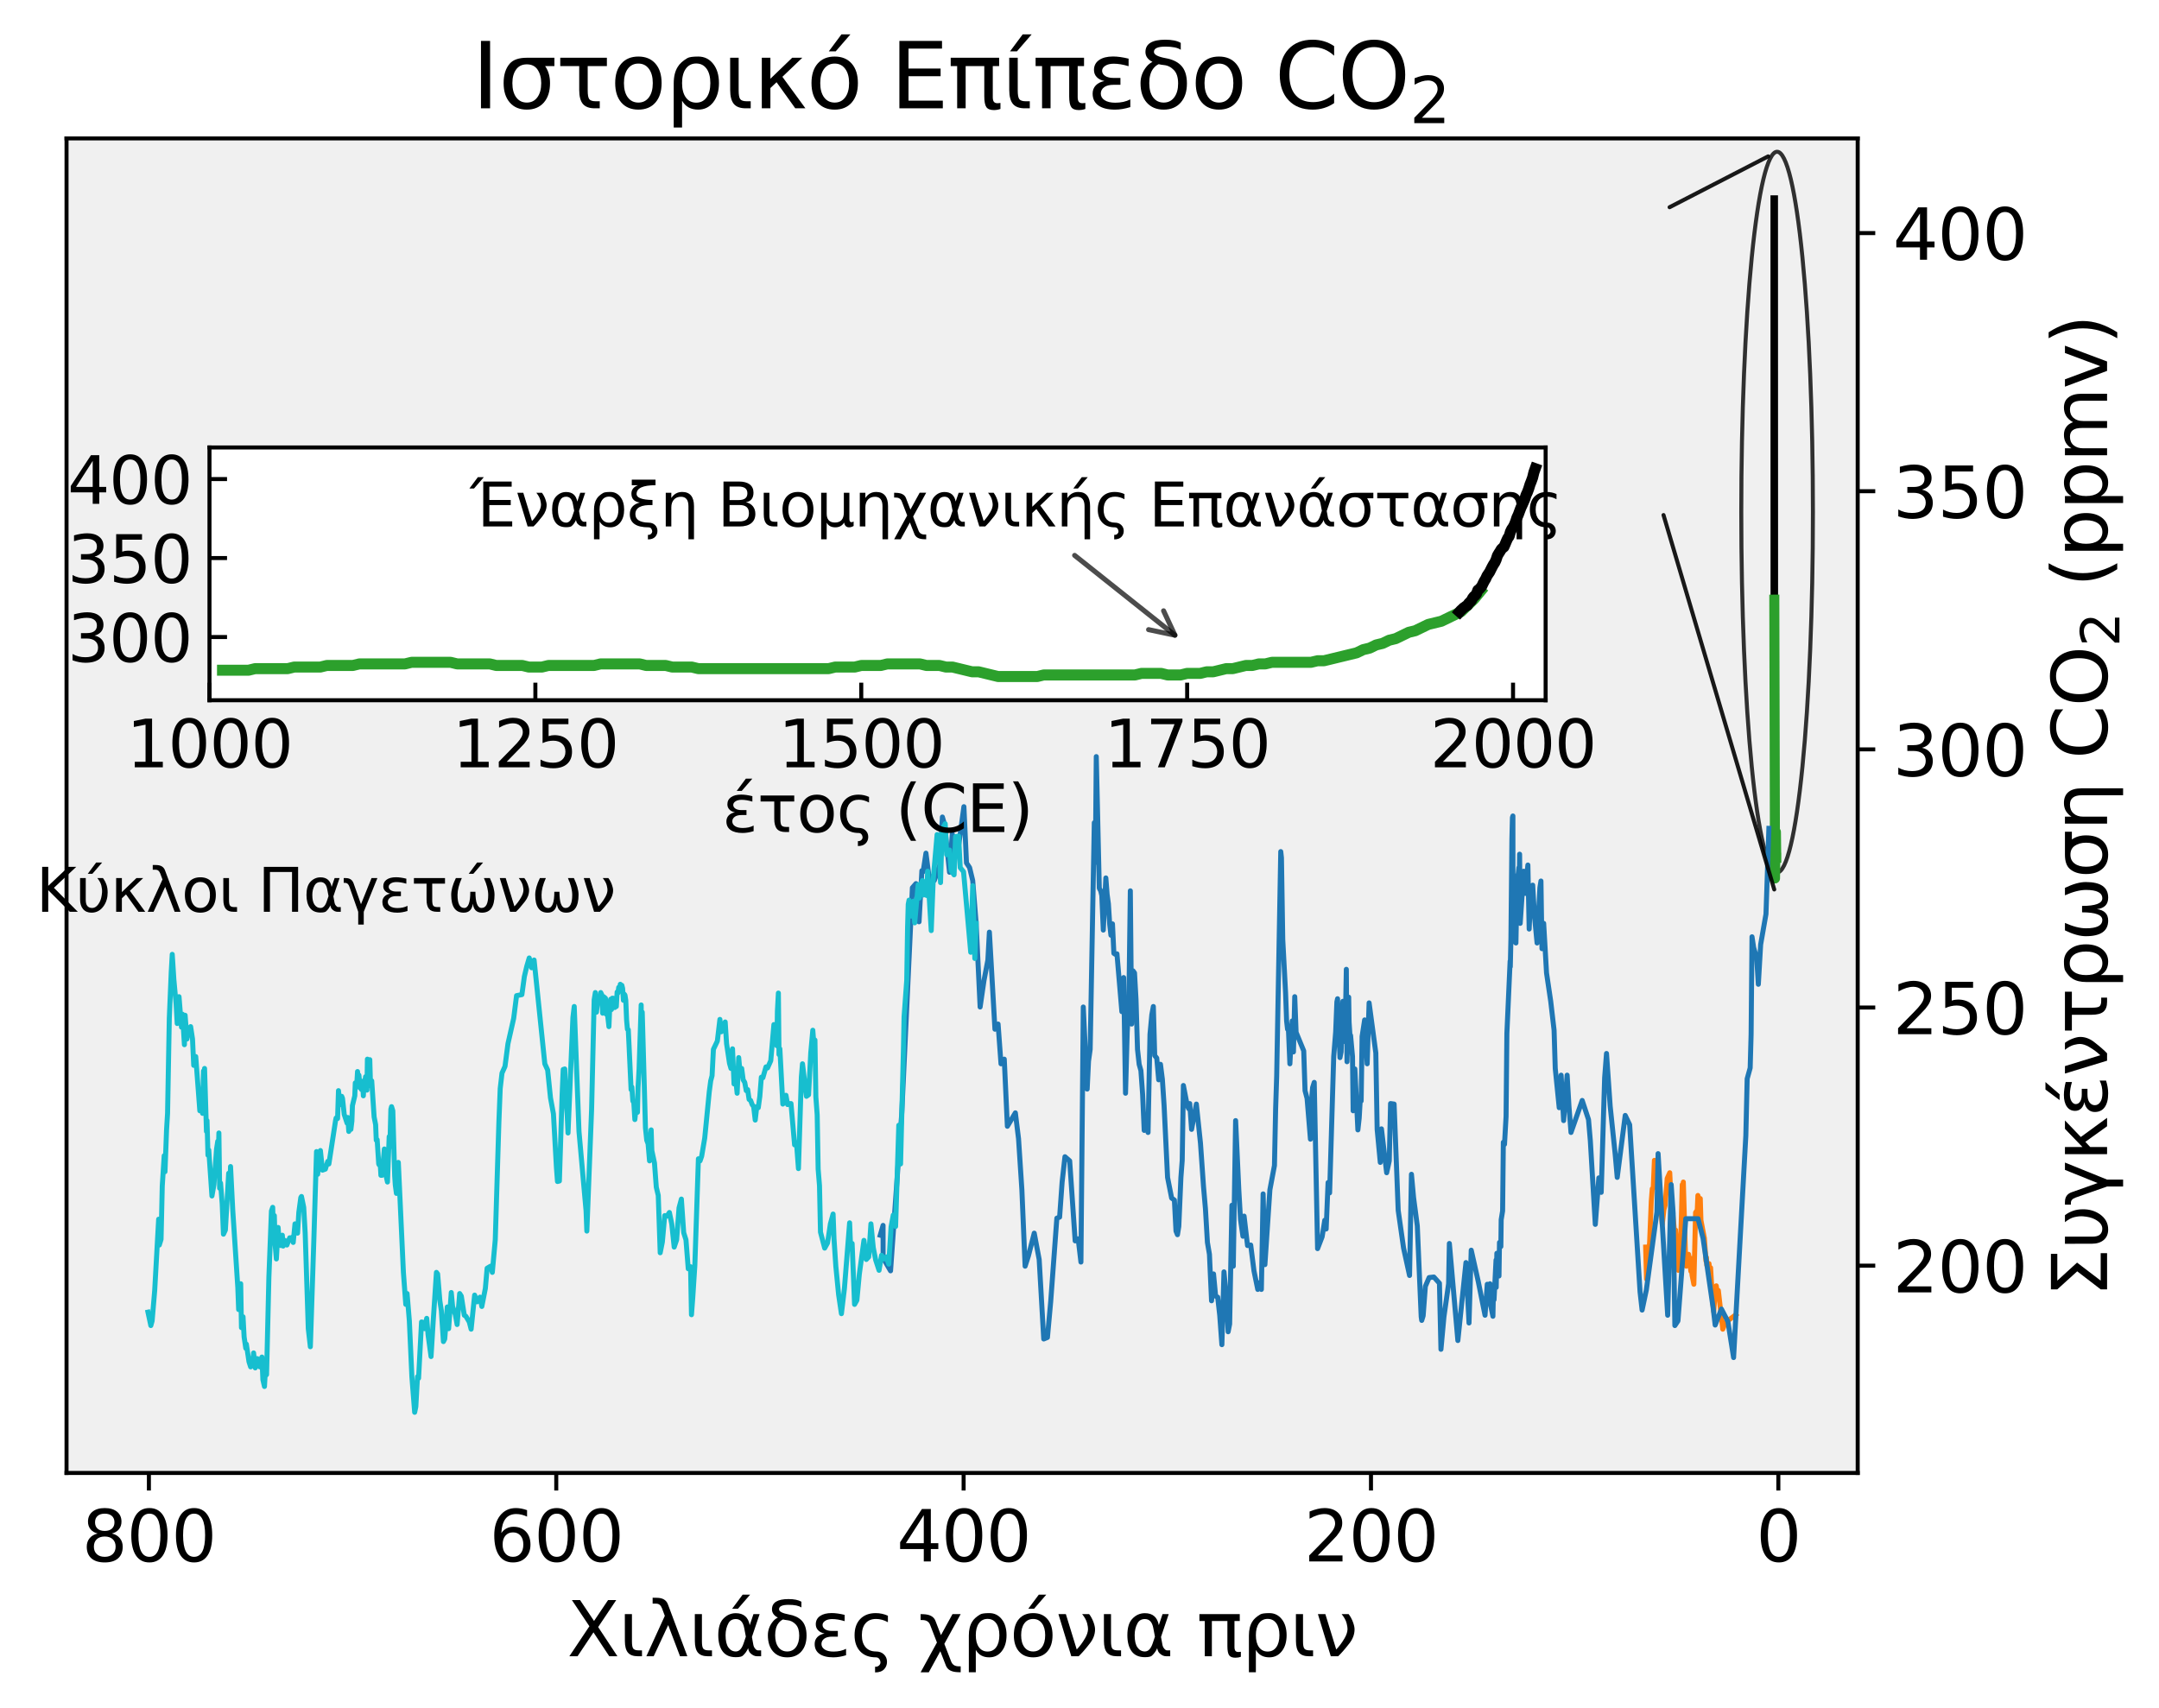 <?xml version="1.0" encoding="utf-8" standalone="no"?>
<!DOCTYPE svg PUBLIC "-//W3C//DTD SVG 1.1//EN"
  "http://www.w3.org/Graphics/SVG/1.1/DTD/svg11.dtd">
<svg height="340.609pt" version="1.1" viewBox="0 0 430.459 340.609" width="430.459pt" xmlns="http://www.w3.org/2000/svg" xmlns:xlink="http://www.w3.org/1999/xlink">
 <defs>
  <style type="text/css">*{stroke-linecap:butt;stroke-linejoin:round;}</style>
 </defs>
 <g id="figure_1">
  <g id="patch_1">
   <path d="M 0 340.609 
L 430.459 340.609 
L 430.459 0 
L 0 0 
z
" style="fill:#ffffff;"/>
  </g>
  <g id="axes_1">
   <g id="patch_2">
    <path d="M 13.266 293.712 
L 370.386 293.712 
L 370.386 27.6 
L 13.266 27.6 
z
" style="fill:#f0f0f0;"/>
   </g>
   <g id="patch_3">
    <path clip-path="url(#pa1e51e0c2b)" d="M 354.316 173.962 
C 356.21 173.962 358.027 166.391 359.366 152.917 
C 360.706 139.443 361.458 121.166 361.458 102.111 
C 361.458 83.056 360.706 64.779 359.366 51.306 
C 358.027 37.832 356.21 30.261 354.316 30.261 
C 352.422 30.261 350.605 37.832 349.266 51.306 
C 347.926 64.779 347.174 83.056 347.174 102.111 
C 347.174 121.166 347.926 139.443 349.266 152.917 
C 350.605 166.391 352.422 173.962 354.316 173.962 
z
" style="fill:none;opacity:0.8;stroke:#000000;stroke-linejoin:miter;stroke-width:0.8;"/>
   </g>
   <g id="matplotlib.axis_1">
    <g id="xtick_1">
     <g id="line2d_1">
      <defs>
       <path d="M 0 0 
L 0 3.5 
" id="m39bbb42398" style="stroke:#000000;stroke-width:0.8;"/>
      </defs>
      <g>
       <use style="stroke:#000000;stroke-width:0.8;" x="354.564" xlink:href="#m39bbb42398" y="293.712"/>
      </g>
     </g>
     <g id="text_1">
      <!-- 0 -->
      <g transform="translate(350.11 311.35)scale(0.14 -0.14)">
       <defs>
        <path d="M 2034 4250 
Q 1547 4250 1301 3770 
Q 1056 3291 1056 2328 
Q 1056 1369 1301 889 
Q 1547 409 2034 409 
Q 2525 409 2770 889 
Q 3016 1369 3016 2328 
Q 3016 3291 2770 3770 
Q 2525 4250 2034 4250 
z
M 2034 4750 
Q 2819 4750 3233 4129 
Q 3647 3509 3647 2328 
Q 3647 1150 3233 529 
Q 2819 -91 2034 -91 
Q 1250 -91 836 529 
Q 422 1150 422 2328 
Q 422 3509 836 4129 
Q 1250 4750 2034 4750 
z
" id="DejaVuSans-30" transform="scale(0.016)"/>
       </defs>
       <use xlink:href="#DejaVuSans-30"/>
      </g>
     </g>
    </g>
    <g id="xtick_2">
     <g id="line2d_2">
      <g>
       <use style="stroke:#000000;stroke-width:0.8;" x="273.345" xlink:href="#m39bbb42398" y="293.712"/>
      </g>
     </g>
     <g id="text_2">
      <!-- 200 -->
      <g transform="translate(259.983 311.35)scale(0.14 -0.14)">
       <defs>
        <path d="M 1228 531 
L 3431 531 
L 3431 0 
L 469 0 
L 469 531 
Q 828 903 1448 1529 
Q 2069 2156 2228 2338 
Q 2531 2678 2651 2914 
Q 2772 3150 2772 3378 
Q 2772 3750 2511 3984 
Q 2250 4219 1831 4219 
Q 1534 4219 1204 4116 
Q 875 4013 500 3803 
L 500 4441 
Q 881 4594 1212 4672 
Q 1544 4750 1819 4750 
Q 2544 4750 2975 4387 
Q 3406 4025 3406 3419 
Q 3406 3131 3298 2873 
Q 3191 2616 2906 2266 
Q 2828 2175 2409 1742 
Q 1991 1309 1228 531 
z
" id="DejaVuSans-32" transform="scale(0.016)"/>
       </defs>
       <use xlink:href="#DejaVuSans-32"/>
       <use x="63.623" xlink:href="#DejaVuSans-30"/>
       <use x="127.246" xlink:href="#DejaVuSans-30"/>
      </g>
     </g>
    </g>
    <g id="xtick_3">
     <g id="line2d_3">
      <g>
       <use style="stroke:#000000;stroke-width:0.8;" x="192.125" xlink:href="#m39bbb42398" y="293.712"/>
      </g>
     </g>
     <g id="text_3">
      <!-- 400 -->
      <g transform="translate(178.764 311.35)scale(0.14 -0.14)">
       <defs>
        <path d="M 2419 4116 
L 825 1625 
L 2419 1625 
L 2419 4116 
z
M 2253 4666 
L 3047 4666 
L 3047 1625 
L 3713 1625 
L 3713 1100 
L 3047 1100 
L 3047 0 
L 2419 0 
L 2419 1100 
L 313 1100 
L 313 1709 
L 2253 4666 
z
" id="DejaVuSans-34" transform="scale(0.016)"/>
       </defs>
       <use xlink:href="#DejaVuSans-34"/>
       <use x="63.623" xlink:href="#DejaVuSans-30"/>
       <use x="127.246" xlink:href="#DejaVuSans-30"/>
      </g>
     </g>
    </g>
    <g id="xtick_4">
     <g id="line2d_4">
      <g>
       <use style="stroke:#000000;stroke-width:0.8;" x="110.906" xlink:href="#m39bbb42398" y="293.712"/>
      </g>
     </g>
     <g id="text_4">
      <!-- 600 -->
      <g transform="translate(97.545 311.35)scale(0.14 -0.14)">
       <defs>
        <path d="M 2113 2584 
Q 1688 2584 1439 2293 
Q 1191 2003 1191 1497 
Q 1191 994 1439 701 
Q 1688 409 2113 409 
Q 2538 409 2786 701 
Q 3034 994 3034 1497 
Q 3034 2003 2786 2293 
Q 2538 2584 2113 2584 
z
M 3366 4563 
L 3366 3988 
Q 3128 4100 2886 4159 
Q 2644 4219 2406 4219 
Q 1781 4219 1451 3797 
Q 1122 3375 1075 2522 
Q 1259 2794 1537 2939 
Q 1816 3084 2150 3084 
Q 2853 3084 3261 2657 
Q 3669 2231 3669 1497 
Q 3669 778 3244 343 
Q 2819 -91 2113 -91 
Q 1303 -91 875 529 
Q 447 1150 447 2328 
Q 447 3434 972 4092 
Q 1497 4750 2381 4750 
Q 2619 4750 2861 4703 
Q 3103 4656 3366 4563 
z
" id="DejaVuSans-36" transform="scale(0.016)"/>
       </defs>
       <use xlink:href="#DejaVuSans-36"/>
       <use x="63.623" xlink:href="#DejaVuSans-30"/>
       <use x="127.246" xlink:href="#DejaVuSans-30"/>
      </g>
     </g>
    </g>
    <g id="xtick_5">
     <g id="line2d_5">
      <g>
       <use style="stroke:#000000;stroke-width:0.8;" x="29.687" xlink:href="#m39bbb42398" y="293.712"/>
      </g>
     </g>
     <g id="text_5">
      <!-- 800 -->
      <g transform="translate(16.325 311.35)scale(0.14 -0.14)">
       <defs>
        <path d="M 2034 2216 
Q 1584 2216 1326 1975 
Q 1069 1734 1069 1313 
Q 1069 891 1326 650 
Q 1584 409 2034 409 
Q 2484 409 2743 651 
Q 3003 894 3003 1313 
Q 3003 1734 2745 1975 
Q 2488 2216 2034 2216 
z
M 1403 2484 
Q 997 2584 770 2862 
Q 544 3141 544 3541 
Q 544 4100 942 4425 
Q 1341 4750 2034 4750 
Q 2731 4750 3128 4425 
Q 3525 4100 3525 3541 
Q 3525 3141 3298 2862 
Q 3072 2584 2669 2484 
Q 3125 2378 3379 2068 
Q 3634 1759 3634 1313 
Q 3634 634 3220 271 
Q 2806 -91 2034 -91 
Q 1263 -91 848 271 
Q 434 634 434 1313 
Q 434 1759 690 2068 
Q 947 2378 1403 2484 
z
M 1172 3481 
Q 1172 3119 1398 2916 
Q 1625 2713 2034 2713 
Q 2441 2713 2670 2916 
Q 2900 3119 2900 3481 
Q 2900 3844 2670 4047 
Q 2441 4250 2034 4250 
Q 1625 4250 1398 4047 
Q 1172 3844 1172 3481 
z
" id="DejaVuSans-38" transform="scale(0.016)"/>
       </defs>
       <use xlink:href="#DejaVuSans-38"/>
       <use x="63.623" xlink:href="#DejaVuSans-30"/>
       <use x="127.246" xlink:href="#DejaVuSans-30"/>
      </g>
     </g>
    </g>
    <g id="text_6">
     <!-- Χιλιάδες χρόνια πριν -->
     <g transform="translate(113.059 330.259)scale(0.15 -0.15)">
      <defs>
       <path d="M 403 4666 
L 1081 4666 
L 2241 2931 
L 3406 4666 
L 4084 4666 
L 2584 2425 
L 4184 0 
L 3506 0 
L 2194 1984 
L 872 0 
L 191 0 
L 1856 2491 
L 403 4666 
z
" id="DejaVuSans-3a7" transform="scale(0.016)"/>
       <path d="M 1109 3500 
L 1109 1234 
Q 1109 781 1216 638 
Q 1328 488 1666 488 
L 1944 488 
L 1944 0 
L 1597 0 
Q 1034 0 778 300 
Q 522 606 522 1269 
L 519 3500 
L 1109 3500 
z
" id="DejaVuSans-3b9" transform="scale(0.016)"/>
       <path d="M 1981 4316 
L 3597 0 
L 2988 0 
L 2006 2588 
L 800 0 
L 191 0 
L 1725 3356 
L 1494 3975 
Q 1347 4369 1013 4369 
L 713 4369 
L 713 4863 
L 1078 4856 
Q 1784 4847 1981 4316 
z
" id="DejaVuSans-3bb" transform="scale(0.016)"/>
       <path d="M 2644 1628 
L 2506 2350 
Q 2366 3091 1809 3091 
Q 1391 3091 1200 2747 
Q 959 2316 959 1747 
Q 959 1059 1194 731 
Q 1431 397 1809 397 
Q 2228 397 2453 1063 
L 2644 1628 
z
M 2966 2584 
L 3275 3500 
L 3788 3500 
L 3147 1603 
L 3272 919 
Q 3300 766 3409 638 
Q 3538 488 3638 488 
L 3913 488 
L 3913 0 
L 3569 0 
Q 3275 0 3013 263 
Q 2884 394 2831 669 
Q 2688 322 2394 50 
Q 2256 -78 1809 -78 
Q 1075 -78 719 397 
Q 353 888 353 1747 
Q 353 2666 750 3097 
Q 1191 3578 1809 3578 
Q 2781 3578 2966 2584 
z
M 2378 5119 
L 3000 5119 
L 1982 3944 
L 1503 3944 
L 2378 5119 
z
" id="DejaVuSans-3ac" transform="scale(0.016)"/>
       <path d="M 3138 4053 
Q 2819 4272 2072 4272 
Q 1281 4272 1281 3906 
Q 1281 3619 2106 3469 
Q 2756 3353 3122 3003 
Q 3566 2581 3566 1716 
Q 3566 888 3138 400 
Q 2709 -91 1959 -91 
Q 1213 -91 781 400 
Q 353 888 353 1747 
Q 353 2384 781 2900 
Q 947 3100 1181 3213 
Q 694 3459 694 3900 
Q 694 4750 2072 4750 
Q 2763 4750 3138 4531 
L 3138 4053 
z
M 1613 3056 
Q 1400 2966 1228 2738 
Q 959 2384 959 1747 
Q 959 1113 1225 756 
Q 1494 397 1959 397 
Q 2419 397 2687 759 
Q 2956 1122 2956 1716 
Q 2956 2338 2672 2638 
Q 2369 2959 1975 2994 
Q 1775 3013 1613 3056 
z
" id="DejaVuSans-3b4" transform="scale(0.016)"/>
       <path d="M 1234 1888 
Q 884 1963 697 2166 
Q 509 2366 509 2656 
Q 509 3097 866 3344 
Q 1219 3588 1831 3588 
Q 2069 3588 2334 3550 
Q 2600 3513 2906 3438 
L 2906 2916 
Q 2603 3006 2353 3047 
Q 2100 3088 1878 3088 
Q 1506 3088 1291 2944 
Q 1072 2800 1072 2600 
Q 1072 2381 1284 2241 
Q 1494 2103 1856 2103 
L 2341 2103 
L 2341 1628 
L 1878 1628 
Q 1450 1628 1225 1469 
Q 981 1294 981 1019 
Q 981 738 1244 563 
Q 1509 388 1981 388 
Q 2272 388 2538 444 
Q 2803 503 3025 619 
L 3025 84 
Q 2744 -3 2481 -47 
Q 2216 -91 1966 -91 
Q 1222 -91 819 194 
Q 416 478 416 1019 
Q 416 1356 631 1584 
Q 847 1813 1234 1888 
z
" id="DejaVuSans-3b5" transform="scale(0.016)"/>
       <path d="M 2125 -91 
Q 1284 -91 818 406 
Q 353 903 353 1747 
Q 353 2603 823 3093 
Q 1294 3584 2113 3584 
Q 2378 3584 2631 3529 
Q 2884 3475 3122 3366 
L 3122 2828 
Q 2878 2963 2633 3030 
Q 2388 3097 2138 3097 
Q 1578 3097 1268 2742 
Q 959 2388 959 1747 
Q 959 1106 1268 751 
Q 1578 397 2125 397 
Q 2534 397 2784 159 
Q 3047 -88 3047 -463 
Q 3047 -822 2816 -1072 
Q 2566 -1344 2056 -1344 
Q 2056 -1109 2056 -872 
Q 2272 -888 2403 -750 
Q 2503 -641 2503 -525 
Q 2503 -359 2403 -222 
Q 2306 -91 2125 -91 
z
" id="DejaVuSans-3c2" transform="scale(0.016)"/>
       <path id="DejaVuSans-20" transform="scale(0.016)"/>
       <path d="M 2288 -781 
L 1822 416 
L 863 -1334 
L 184 -1334 
L 1541 1141 
L 972 2613 
Q 819 3006 338 3006 
L 184 3006 
L 184 3500 
L 403 3494 
Q 1209 3472 1413 2950 
L 1875 1753 
L 2834 3503 
L 3513 3503 
L 2156 1028 
L 2725 -444 
Q 2878 -838 3359 -838 
L 3513 -838 
L 3513 -1331 
L 3294 -1325 
Q 2488 -1303 2288 -781 
z
" id="DejaVuSans-3c7" transform="scale(0.016)"/>
       <path d="M 863 2875 
Q 1053 3194 1525 3475 
Q 1709 3584 2278 3584 
Q 2916 3584 3314 3078 
Q 3713 2572 3713 1747 
Q 3713 922 3314 415 
Q 2916 -91 2278 -91 
Q 1894 -91 1617 61 
Q 1341 213 1159 525 
L 1159 -1331 
L 581 -1331 
L 581 1716 
Q 581 2438 863 2875 
z
M 3116 1747 
Q 3116 2381 2855 2742 
Q 2594 3103 2138 3103 
Q 1681 3103 1420 2742 
Q 1159 2381 1159 1747 
Q 1159 1113 1420 752 
Q 1681 391 2138 391 
Q 2594 391 2855 752 
Q 3116 1113 3116 1747 
z
" id="DejaVuSans-3c1" transform="scale(0.016)"/>
       <path d="M 2426 5119 
L 3048 5119 
L 2030 3944 
L 1551 3944 
L 2426 5119 
z
M 1959 3097 
Q 1497 3097 1228 2736 
Q 959 2375 959 1747 
Q 959 1119 1226 758 
Q 1494 397 1959 397 
Q 2419 397 2687 759 
Q 2956 1122 2956 1747 
Q 2956 2369 2687 2733 
Q 2419 3097 1959 3097 
z
M 1959 3584 
Q 2709 3584 3137 3096 
Q 3566 2609 3566 1747 
Q 3566 888 3137 398 
Q 2709 -91 1959 -91 
Q 1206 -91 779 398 
Q 353 888 353 1747 
Q 353 2609 779 3096 
Q 1206 3584 1959 3584 
z
" id="DejaVuSans-3cc" transform="scale(0.016)"/>
       <path d="M 1300 0 
L 231 3500 
L 850 3500 
L 1753 563 
Q 2128 950 2441 1488 
Q 2678 1891 2691 2241 
Q 2697 2406 2622 2719 
Q 2534 3091 2203 3500 
L 2784 3500 
L 2784 3500 
Q 3000 3222 3144 2834 
Q 3275 2478 3275 2234 
Q 3275 1622 2850 1075 
Q 2297 363 1913 0 
L 1300 0 
z
" id="DejaVuSans-3bd" transform="scale(0.016)"/>
       <path d="M 2644 1628 
L 2506 2350 
Q 2366 3091 1809 3091 
Q 1391 3091 1200 2747 
Q 959 2316 959 1747 
Q 959 1059 1194 731 
Q 1431 397 1809 397 
Q 2228 397 2453 1063 
L 2644 1628 
z
M 2966 2584 
L 3275 3500 
L 3788 3500 
L 3147 1603 
L 3272 919 
Q 3300 766 3409 638 
Q 3538 488 3638 488 
L 3913 488 
L 3913 0 
L 3569 0 
Q 3275 0 3013 263 
Q 2884 394 2831 669 
Q 2688 322 2394 50 
Q 2256 -78 1809 -78 
Q 1075 -78 719 397 
Q 353 888 353 1747 
Q 353 2666 750 3097 
Q 1191 3578 1809 3578 
Q 2781 3578 2966 2584 
z
" id="DejaVuSans-3b1" transform="scale(0.016)"/>
       <path d="M 231 3500 
L 3584 3500 
L 3584 2925 
L 3144 2925 
L 3144 775 
Q 3144 550 3220 451 
Q 3297 353 3469 353 
Q 3516 353 3584 361 
Q 3653 369 3675 372 
L 3675 -44 
Q 3566 -84 3450 -103 
Q 3334 -122 3219 -122 
Q 2844 -122 2700 83 
Q 2556 288 2556 838 
L 2556 2925 
L 1266 2925 
L 1266 0 
L 678 0 
L 678 2925 
L 231 2925 
L 231 3500 
z
" id="DejaVuSans-3c0" transform="scale(0.016)"/>
      </defs>
      <use xlink:href="#DejaVuSans-3a7"/>
      <use x="68.506" xlink:href="#DejaVuSans-3b9"/>
      <use x="102.344" xlink:href="#DejaVuSans-3bb"/>
      <use x="161.523" xlink:href="#DejaVuSans-3b9"/>
      <use x="195.361" xlink:href="#DejaVuSans-3ac"/>
      <use x="261.279" xlink:href="#DejaVuSans-3b4"/>
      <use x="322.461" xlink:href="#DejaVuSans-3b5"/>
      <use x="376.514" xlink:href="#DejaVuSans-3c2"/>
      <use x="435.205" xlink:href="#DejaVuSans-20"/>
      <use x="466.992" xlink:href="#DejaVuSans-3c7"/>
      <use x="524.756" xlink:href="#DejaVuSans-3c1"/>
      <use x="588.232" xlink:href="#DejaVuSans-3cc"/>
      <use x="649.414" xlink:href="#DejaVuSans-3bd"/>
      <use x="705.273" xlink:href="#DejaVuSans-3b9"/>
      <use x="739.111" xlink:href="#DejaVuSans-3b1"/>
      <use x="805.029" xlink:href="#DejaVuSans-20"/>
      <use x="836.816" xlink:href="#DejaVuSans-3c0"/>
      <use x="897.021" xlink:href="#DejaVuSans-3c1"/>
      <use x="960.498" xlink:href="#DejaVuSans-3b9"/>
      <use x="994.336" xlink:href="#DejaVuSans-3bd"/>
     </g>
    </g>
   </g>
   <g id="matplotlib.axis_2">
    <g id="ytick_1">
     <g id="line2d_6">
      <defs>
       <path d="M 0 0 
L 3.5 0 
" id="m788372da65" style="stroke:#000000;stroke-width:0.8;"/>
      </defs>
      <g>
       <use style="stroke:#000000;stroke-width:0.8;" x="370.386" xlink:href="#m788372da65" y="252.378"/>
      </g>
     </g>
     <g id="text_7">
      <!-- 200 -->
      <g transform="translate(377.386 257.697)scale(0.14 -0.14)">
       <use xlink:href="#DejaVuSans-32"/>
       <use x="63.623" xlink:href="#DejaVuSans-30"/>
       <use x="127.246" xlink:href="#DejaVuSans-30"/>
      </g>
     </g>
    </g>
    <g id="ytick_2">
     <g id="line2d_7">
      <g>
       <use style="stroke:#000000;stroke-width:0.8;" x="370.386" xlink:href="#m788372da65" y="200.902"/>
      </g>
     </g>
     <g id="text_8">
      <!-- 250 -->
      <g transform="translate(377.386 206.221)scale(0.14 -0.14)">
       <defs>
        <path d="M 691 4666 
L 3169 4666 
L 3169 4134 
L 1269 4134 
L 1269 2991 
Q 1406 3038 1543 3061 
Q 1681 3084 1819 3084 
Q 2600 3084 3056 2656 
Q 3513 2228 3513 1497 
Q 3513 744 3044 326 
Q 2575 -91 1722 -91 
Q 1428 -91 1123 -41 
Q 819 9 494 109 
L 494 744 
Q 775 591 1075 516 
Q 1375 441 1709 441 
Q 2250 441 2565 725 
Q 2881 1009 2881 1497 
Q 2881 1984 2565 2268 
Q 2250 2553 1709 2553 
Q 1456 2553 1204 2497 
Q 953 2441 691 2322 
L 691 4666 
z
" id="DejaVuSans-35" transform="scale(0.016)"/>
       </defs>
       <use xlink:href="#DejaVuSans-32"/>
       <use x="63.623" xlink:href="#DejaVuSans-35"/>
       <use x="127.246" xlink:href="#DejaVuSans-30"/>
      </g>
     </g>
    </g>
    <g id="ytick_3">
     <g id="line2d_8">
      <g>
       <use style="stroke:#000000;stroke-width:0.8;" x="370.386" xlink:href="#m788372da65" y="149.427"/>
      </g>
     </g>
     <g id="text_9">
      <!-- 300 -->
      <g transform="translate(377.386 154.745)scale(0.14 -0.14)">
       <defs>
        <path d="M 2597 2516 
Q 3050 2419 3304 2112 
Q 3559 1806 3559 1356 
Q 3559 666 3084 287 
Q 2609 -91 1734 -91 
Q 1441 -91 1130 -33 
Q 819 25 488 141 
L 488 750 
Q 750 597 1062 519 
Q 1375 441 1716 441 
Q 2309 441 2620 675 
Q 2931 909 2931 1356 
Q 2931 1769 2642 2001 
Q 2353 2234 1838 2234 
L 1294 2234 
L 1294 2753 
L 1863 2753 
Q 2328 2753 2575 2939 
Q 2822 3125 2822 3475 
Q 2822 3834 2567 4026 
Q 2313 4219 1838 4219 
Q 1578 4219 1281 4162 
Q 984 4106 628 3988 
L 628 4550 
Q 988 4650 1302 4700 
Q 1616 4750 1894 4750 
Q 2613 4750 3031 4423 
Q 3450 4097 3450 3541 
Q 3450 3153 3228 2886 
Q 3006 2619 2597 2516 
z
" id="DejaVuSans-33" transform="scale(0.016)"/>
       </defs>
       <use xlink:href="#DejaVuSans-33"/>
       <use x="63.623" xlink:href="#DejaVuSans-30"/>
       <use x="127.246" xlink:href="#DejaVuSans-30"/>
      </g>
     </g>
    </g>
    <g id="ytick_4">
     <g id="line2d_9">
      <g>
       <use style="stroke:#000000;stroke-width:0.8;" x="370.386" xlink:href="#m788372da65" y="97.951"/>
      </g>
     </g>
     <g id="text_10">
      <!-- 350 -->
      <g transform="translate(377.386 103.27)scale(0.14 -0.14)">
       <use xlink:href="#DejaVuSans-33"/>
       <use x="63.623" xlink:href="#DejaVuSans-35"/>
       <use x="127.246" xlink:href="#DejaVuSans-30"/>
      </g>
     </g>
    </g>
    <g id="ytick_5">
     <g id="line2d_10">
      <g>
       <use style="stroke:#000000;stroke-width:0.8;" x="370.386" xlink:href="#m788372da65" y="46.475"/>
      </g>
     </g>
     <g id="text_11">
      <!-- 400 -->
      <g transform="translate(377.386 51.794)scale(0.14 -0.14)">
       <use xlink:href="#DejaVuSans-34"/>
       <use x="63.623" xlink:href="#DejaVuSans-30"/>
       <use x="127.246" xlink:href="#DejaVuSans-30"/>
      </g>
     </g>
    </g>
    <g id="text_12">
     <!-- Συγκέντρωση CO$_2$ (ppmv) -->
     <g transform="translate(420.109 258.606)rotate(-90)scale(0.15 -0.15)">
      <defs>
       <path d="M 1353 531 
L 3634 531 
L 3634 0 
L 628 0 
L 628 531 
L 2125 2481 
L 628 4134 
L 628 4666 
L 3578 4666 
L 3578 4134 
L 1353 4134 
L 2850 2494 
L 1353 531 
z
" id="DejaVuSans-3a3" transform="scale(0.016)"/>
       <path d="M 1056 3500 
L 1056 1234 
Q 1056 813 1213 613 
Q 1384 397 1719 397 
Q 2188 397 2516 1047 
Q 2700 1416 2747 2000 
Q 2772 2319 2678 2719 
Q 2591 3091 2259 3500 
L 2841 3500 
L 2841 3500 
Q 3059 3219 3200 2834 
Q 3331 2475 3331 1994 
Q 3331 1203 2931 619 
Q 2444 -94 1650 -91 
Q 1091 -91 775 284 
Q 469 653 469 1269 
L 466 3500 
L 1056 3500 
z
" id="DejaVuSans-3c5" transform="scale(0.016)"/>
       <path d="M 1128 2950 
L 1894 788 
L 2988 3500 
L 3597 3500 
L 2181 0 
L 2181 -1331 
L 1606 -1331 
L 1606 0 
L 688 2613 
Q 550 3006 253 3006 
L 100 3006 
L 100 3500 
L 319 3500 
Q 934 3500 1128 2950 
z
" id="DejaVuSans-3b3" transform="scale(0.016)"/>
       <path d="M 597 3500 
L 1191 3500 
L 1191 2047 
L 2700 3500 
L 3400 3500 
L 2022 2181 
L 3616 0 
L 2913 0 
L 1619 1806 
L 1191 1403 
L 1191 0 
L 597 0 
L 597 3500 
z
" id="DejaVuSans-3ba" transform="scale(0.016)"/>
       <path d="M 2282 5119 
L 2904 5119 
L 1886 3944 
L 1407 3944 
L 2282 5119 
z
M 1234 1888 
Q 884 1963 697 2166 
Q 509 2366 509 2656 
Q 509 3097 866 3344 
Q 1219 3588 1831 3588 
Q 2069 3588 2334 3550 
Q 2600 3513 2906 3438 
L 2906 2916 
Q 2603 3006 2353 3047 
Q 2100 3088 1878 3088 
Q 1506 3088 1291 2944 
Q 1072 2800 1072 2600 
Q 1072 2381 1284 2241 
Q 1494 2103 1856 2103 
L 2341 2103 
L 2341 1628 
L 1878 1628 
Q 1450 1628 1225 1469 
Q 981 1294 981 1019 
Q 981 738 1244 563 
Q 1509 388 1981 388 
Q 2272 388 2538 444 
Q 2803 503 3025 619 
L 3025 84 
Q 2744 -3 2481 -47 
Q 2216 -91 1966 -91 
Q 1222 -91 819 194 
Q 416 478 416 1019 
Q 416 1356 631 1584 
Q 847 1813 1234 1888 
z
" id="DejaVuSans-3ad" transform="scale(0.016)"/>
       <path d="M 2319 638 
Q 2431 488 2769 488 
L 3047 488 
L 3047 0 
L 2700 0 
Q 2138 0 1881 300 
Q 1625 606 1625 1269 
L 1625 2925 
L 313 2925 
L 313 3500 
L 3541 3500 
L 3541 2925 
L 2213 2925 
L 2213 1234 
Q 2213 781 2319 638 
z
" id="DejaVuSans-3c4" transform="scale(0.016)"/>
       <path d="M 1719 -91 
Q 422 -91 422 1766 
Q 422 2500 906 3500 
L 1525 3500 
Q 1078 2500 1078 1750 
Q 1078 397 1772 397 
Q 2406 397 2406 2078 
L 2938 2078 
Q 2938 397 3572 397 
Q 4266 397 4266 1750 
Q 4266 2500 3819 3500 
L 4438 3500 
Q 4922 2500 4922 1766 
Q 4922 -91 3625 -91 
Q 2775 -91 2672 844 
Q 2544 -91 1719 -91 
z
" id="DejaVuSans-3c9" transform="scale(0.016)"/>
       <path d="M 1959 3044 
Q 1484 3044 1228 2700 
Q 959 2341 959 1747 
Q 959 1119 1226 758 
Q 1494 397 1959 397 
Q 2419 397 2687 759 
Q 2956 1122 2956 1747 
Q 2956 2319 2688 2700 
Q 2441 3044 1959 3044 
z
M 1959 3500 
L 3869 3500 
L 3869 2925 
L 3225 2925 
Q 3566 2438 3566 1747 
Q 3566 888 3138 400 
Q 2709 -91 1959 -91 
Q 1206 -91 781 400 
Q 353 888 353 1747 
Q 353 2613 781 3097 
Q 1134 3500 1959 3500 
z
" id="DejaVuSans-3c3" transform="scale(0.016)"/>
       <path d="M 3513 2113 
L 3513 -1331 
L 2938 -1331 
L 2938 2094 
Q 2938 2591 2744 2837 
Q 2550 3084 2163 3084 
Q 1697 3084 1428 2787 
Q 1159 2491 1159 1978 
L 1159 0 
L 581 0 
L 581 3500 
L 1159 3500 
L 1159 2956 
Q 1366 3272 1644 3428 
Q 1925 3584 2291 3584 
Q 2894 3584 3203 3213 
Q 3513 2838 3513 2113 
z
" id="DejaVuSans-3b7" transform="scale(0.016)"/>
       <path d="M 4122 4306 
L 4122 3641 
Q 3803 3938 3442 4084 
Q 3081 4231 2675 4231 
Q 1875 4231 1450 3742 
Q 1025 3253 1025 2328 
Q 1025 1406 1450 917 
Q 1875 428 2675 428 
Q 3081 428 3442 575 
Q 3803 722 4122 1019 
L 4122 359 
Q 3791 134 3420 21 
Q 3050 -91 2638 -91 
Q 1578 -91 968 557 
Q 359 1206 359 2328 
Q 359 3453 968 4101 
Q 1578 4750 2638 4750 
Q 3056 4750 3426 4639 
Q 3797 4528 4122 4306 
z
" id="DejaVuSans-43" transform="scale(0.016)"/>
       <path d="M 2522 4238 
Q 1834 4238 1429 3725 
Q 1025 3213 1025 2328 
Q 1025 1447 1429 934 
Q 1834 422 2522 422 
Q 3209 422 3611 934 
Q 4013 1447 4013 2328 
Q 4013 3213 3611 3725 
Q 3209 4238 2522 4238 
z
M 2522 4750 
Q 3503 4750 4090 4092 
Q 4678 3434 4678 2328 
Q 4678 1225 4090 567 
Q 3503 -91 2522 -91 
Q 1538 -91 948 565 
Q 359 1222 359 2328 
Q 359 3434 948 4092 
Q 1538 4750 2522 4750 
z
" id="DejaVuSans-4f" transform="scale(0.016)"/>
       <path d="M 1984 4856 
Q 1566 4138 1362 3434 
Q 1159 2731 1159 2009 
Q 1159 1288 1364 580 
Q 1569 -128 1984 -844 
L 1484 -844 
Q 1016 -109 783 600 
Q 550 1309 550 2009 
Q 550 2706 781 3412 
Q 1013 4119 1484 4856 
L 1984 4856 
z
" id="DejaVuSans-28" transform="scale(0.016)"/>
       <path d="M 1159 525 
L 1159 -1331 
L 581 -1331 
L 581 3500 
L 1159 3500 
L 1159 2969 
Q 1341 3281 1617 3432 
Q 1894 3584 2278 3584 
Q 2916 3584 3314 3078 
Q 3713 2572 3713 1747 
Q 3713 922 3314 415 
Q 2916 -91 2278 -91 
Q 1894 -91 1617 61 
Q 1341 213 1159 525 
z
M 3116 1747 
Q 3116 2381 2855 2742 
Q 2594 3103 2138 3103 
Q 1681 3103 1420 2742 
Q 1159 2381 1159 1747 
Q 1159 1113 1420 752 
Q 1681 391 2138 391 
Q 2594 391 2855 752 
Q 3116 1113 3116 1747 
z
" id="DejaVuSans-70" transform="scale(0.016)"/>
       <path d="M 3328 2828 
Q 3544 3216 3844 3400 
Q 4144 3584 4550 3584 
Q 5097 3584 5394 3201 
Q 5691 2819 5691 2113 
L 5691 0 
L 5113 0 
L 5113 2094 
Q 5113 2597 4934 2840 
Q 4756 3084 4391 3084 
Q 3944 3084 3684 2787 
Q 3425 2491 3425 1978 
L 3425 0 
L 2847 0 
L 2847 2094 
Q 2847 2600 2669 2842 
Q 2491 3084 2119 3084 
Q 1678 3084 1418 2786 
Q 1159 2488 1159 1978 
L 1159 0 
L 581 0 
L 581 3500 
L 1159 3500 
L 1159 2956 
Q 1356 3278 1631 3431 
Q 1906 3584 2284 3584 
Q 2666 3584 2933 3390 
Q 3200 3197 3328 2828 
z
" id="DejaVuSans-6d" transform="scale(0.016)"/>
       <path d="M 191 3500 
L 800 3500 
L 1894 563 
L 2988 3500 
L 3597 3500 
L 2284 0 
L 1503 0 
L 191 3500 
z
" id="DejaVuSans-76" transform="scale(0.016)"/>
       <path d="M 513 4856 
L 1013 4856 
Q 1481 4119 1714 3412 
Q 1947 2706 1947 2009 
Q 1947 1309 1714 600 
Q 1481 -109 1013 -844 
L 513 -844 
Q 928 -128 1133 580 
Q 1338 1288 1338 2009 
Q 1338 2731 1133 3434 
Q 928 4138 513 4856 
z
" id="DejaVuSans-29" transform="scale(0.016)"/>
      </defs>
      <use transform="translate(0 0.016)" xlink:href="#DejaVuSans-3a3"/>
      <use transform="translate(63.184 0.016)" xlink:href="#DejaVuSans-3c5"/>
      <use transform="translate(121.045 0.016)" xlink:href="#DejaVuSans-3b3"/>
      <use transform="translate(180.225 0.016)" xlink:href="#DejaVuSans-3ba"/>
      <use transform="translate(239.16 0.016)" xlink:href="#DejaVuSans-3ad"/>
      <use transform="translate(293.213 0.016)" xlink:href="#DejaVuSans-3bd"/>
      <use transform="translate(349.072 0.016)" xlink:href="#DejaVuSans-3c4"/>
      <use transform="translate(409.277 0.016)" xlink:href="#DejaVuSans-3c1"/>
      <use transform="translate(472.754 0.016)" xlink:href="#DejaVuSans-3c9"/>
      <use transform="translate(556.494 0.016)" xlink:href="#DejaVuSans-3c3"/>
      <use transform="translate(619.873 0.016)" xlink:href="#DejaVuSans-3b7"/>
      <use transform="translate(683.252 0.016)" xlink:href="#DejaVuSans-20"/>
      <use transform="translate(715.039 0.016)" xlink:href="#DejaVuSans-43"/>
      <use transform="translate(784.863 0.016)" xlink:href="#DejaVuSans-4f"/>
      <use transform="translate(864.531 -16.391)scale(0.7)" xlink:href="#DejaVuSans-32"/>
      <use transform="translate(911.802 0.016)" xlink:href="#DejaVuSans-20"/>
      <use transform="translate(943.589 0.016)" xlink:href="#DejaVuSans-28"/>
      <use transform="translate(982.603 0.016)" xlink:href="#DejaVuSans-70"/>
      <use transform="translate(1046.079 0.016)" xlink:href="#DejaVuSans-70"/>
      <use transform="translate(1109.556 0.016)" xlink:href="#DejaVuSans-6d"/>
      <use transform="translate(1206.968 0.016)" xlink:href="#DejaVuSans-76"/>
      <use transform="translate(1266.147 0.016)" xlink:href="#DejaVuSans-29"/>
     </g>
    </g>
   </g>
   <g id="line2d_11">
    <path clip-path="url(#pa1e51e0c2b)" d="M 353.768 132.974 
L 353.768 132.018 
L 353.767 131.261 
L 353.767 130.428 
L 353.767 129.874 
L 353.766 129.231 
L 353.766 128.799 
L 353.765 127.427 
L 353.765 126.591 
L 353.765 125.697 
L 353.764 124.077 
L 353.764 122.985 
L 353.763 122.332 
L 353.763 121.159 
L 353.763 118.873 
L 353.762 118.29 
L 353.762 117.355 
L 353.761 116.326 
L 353.761 114.525 
L 353.761 112.875 
L 353.76 111.488 
L 353.76 109.6 
L 353.759 108.314 
L 353.759 107.081 
L 353.759 105.383 
L 353.758 103.694 
L 353.758 102.169 
L 353.757 100.883 
L 353.757 99.049 
L 353.756 96.423 
L 353.756 94.957 
L 353.756 93.642 
L 353.755 92.194 
L 353.755 91.39 
L 353.754 90.703 
L 353.754 88.803 
L 353.754 86.752 
L 353.753 84.938 
L 353.753 83.781 
L 353.752 80.83 
L 353.752 79.098 
L 353.752 77.901 
L 353.751 76.311 
L 353.751 74.173 
L 353.75 71.557 
L 353.75 69.78 
L 353.75 67.475 
L 353.749 65.204 
L 353.749 63.366 
L 353.748 61.456 
L 353.748 59.489 
L 353.748 56.873 
L 353.747 55.073 
L 353.747 52.786 
L 353.746 50.01 
L 353.746 47.903 
L 353.746 45.564 
L 353.745 42.072 
L 353.745 39.696 
" style="fill:none;stroke:#000000;stroke-linecap:square;stroke-width:1.5;"/>
   </g>
   <g id="line2d_12">
    <path clip-path="url(#pa1e51e0c2b)" d="M 354.154 171.046 
L 354.146 171.046 
L 354.083 165.899 
L 354.028 166.928 
L 354.024 166.928 
L 353.9 175.164 
L 353.762 119.571 
L 353.762 119.571 
" style="fill:none;stroke:#2ca02c;stroke-linecap:square;stroke-width:2;"/>
   </g>
   <g id="line2d_13">
    <path clip-path="url(#pa1e51e0c2b)" d="M 346.094 262.158 
L 344.021 263.702 
L 343.483 265.041 
L 342.601 257.32 
L 342.49 258.452 
L 342.187 256.393 
L 341.898 258.555 
L 341.682 261.541 
L 341.424 259.07 
L 341.058 252.79 
L 340.899 253.304 
L 340.74 251.966 
L 340.305 252.275 
L 340.232 250.731 
L 340.135 251.451 
L 339.817 246.921 
L 339.128 243.318 
L 338.999 238.994 
L 338.87 240.744 
L 338.794 239.406 
L 338.525 238.376 
L 338.361 242.186 
L 338.28 241.465 
L 338.065 241.774 
L 337.72 256.084 
L 337.355 254.231 
L 337.188 250.937 
L 337.126 253.51 
L 336.759 250.731 
L 336.663 250.113 
L 336.577 250.422 
L 336.207 252.481 
L 336.061 250.628 
L 335.619 235.7 
L 335.494 237.347 
L 335.407 236.214 
L 335.157 245.583 
L 334.614 253.304 
L 334.313 250.216 
L 334.081 245.274 
L 333.831 245.274 
L 333.09 237.656 
L 332.912 233.847 
L 332.404 234.979 
L 331.993 240.333 
L 331.741 241.259 
L 331.415 244.142 
L 330.431 233.641 
L 329.856 231.376 
L 329.62 236.935 
L 329.424 237.038 
L 329.231 239.509 
L 328.903 247.642 
L 328.289 255.055 
L 328.105 248.672 
L 328.105 248.672 
" style="fill:none;stroke:#ff7f0e;stroke-linecap:square;"/>
   </g>
   <g id="line2d_14">
    <path clip-path="url(#pa1e51e0c2b)" d="M 352.68 165.178 
L 352.097 182.268 
L 351.037 188.342 
L 350.575 196.269 
L 350.251 191.019 
L 349.643 188.96 
L 349.312 186.798 
L 349.133 206.256 
L 348.947 212.948 
L 348.348 215.109 
L 348.083 226.434 
L 345.641 270.703 
L 344.502 263.497 
L 343.216 261.026 
L 341.97 264.217 
L 341.581 260.923 
L 339.555 246.921 
L 338.555 243.009 
L 336.107 243.009 
L 334.549 263.394 
L 333.932 264.32 
L 333.593 241.98 
L 333.198 236.214 
L 332.5 262.261 
L 330.589 230.037 
L 330.358 241.671 
L 328.245 257.217 
L 327.4 261.232 
L 326.994 257.628 
L 324.919 224.272 
L 324.035 222.419 
L 322.442 234.773 
L 322.022 230.037 
L 321.035 220.566 
L 320.303 210.065 
L 319.931 214.904 
L 319.246 237.759 
L 318.774 234.876 
L 318.069 244.142 
L 317.078 227.464 
L 316.716 223.243 
L 315.456 219.433 
L 313.224 225.816 
L 312.822 220.669 
L 312.452 214.389 
L 311.755 223.449 
L 311.252 214.389 
L 310.874 220.875 
L 310.084 213.05 
L 309.851 205.432 
L 309.181 199.667 
L 308.345 194.004 
L 307.777 184.121 
L 307.438 189.166 
L 307.233 175.679 
L 307.023 177.018 
L 306.461 188.033 
L 305.954 182.783 
L 305.589 176.503 
L 305.174 178.356 
L 304.885 185.254 
L 304.627 172.488 
L 304.088 178.15 
L 303.794 173.723 
L 303.096 184.121 
L 302.977 170.326 
L 302.903 177.223 
L 302.834 173.002 
L 302.463 176.503 
L 302.244 188.033 
L 302.144 187.93 
L 301.829 174.547 
L 301.652 176.194 
L 301.641 162.707 
L 301.544 163.016 
L 301.44 167.34 
L 301.247 187.107 
L 301.121 192.769 
L 301.087 191.637 
L 300.44 206.05 
L 300.278 222.625 
L 299.967 228.184 
L 299.733 227.772 
L 299.588 241.465 
L 299.305 243.215 
L 299.238 248.569 
L 298.965 247.745 
L 298.865 254.437 
L 298.704 254.437 
L 298.59 250.628 
L 298.538 251.657 
L 298.441 249.907 
L 298.313 256.702 
L 298.277 251.245 
L 297.88 259.173 
L 297.738 258.349 
L 297.655 262.467 
L 297.213 260.305 
L 297.074 255.981 
L 296.553 256.908 
L 296.529 256.084 
L 296.083 262.261 
L 294.741 255.569 
L 293.332 249.289 
L 292.89 263.805 
L 292.28 251.76 
L 290.667 267.306 
L 288.974 247.951 
L 288.82 255.981 
L 287.892 262.57 
L 287.295 269.056 
L 286.994 255.878 
L 285.88 254.643 
L 284.942 254.746 
L 284.187 256.496 
L 283.747 262.364 
L 283.462 263.291 
L 283.357 262.57 
L 282.581 244.451 
L 281.836 238.788 
L 281.414 234.155 
L 281.033 254.334 
L 279.844 248.878 
L 278.772 241.362 
L 277.955 220.154 
L 277.249 220.051 
L 276.989 231.479 
L 276.471 233.847 
L 275.432 225.096 
L 275.2 231.788 
L 274.576 225.199 
L 274.31 209.962 
L 272.97 199.976 
L 272.586 212.124 
L 272.08 203.373 
L 271.573 206.667 
L 271.386 219.536 
L 271.206 219.228 
L 270.994 222.934 
L 270.733 225.302 
L 270.136 213.153 
L 270.058 214.08 
L 269.787 221.492 
L 269.661 210.683 
L 269.278 206.462 
L 269.201 207.182 
L 268.978 203.785 
L 268.9 198.843 
L 268.566 211.712 
L 268.429 193.284 
L 268.162 207.697 
L 267.737 199.667 
L 267.389 209.756 
L 267.164 210.888 
L 266.681 199.152 
L 266.545 199.77 
L 266.306 205.741 
L 265.912 210.683 
L 265.096 237.862 
L 264.79 235.803 
L 264.407 245.068 
L 264.131 243.318 
L 263.606 246.613 
L 262.697 248.98 
L 262.031 215.83 
L 261.705 216.86 
L 261.577 218.301 
L 261.273 227.155 
L 260.604 219.022 
L 260.198 217.477 
L 259.937 209.55 
L 258.414 205.844 
L 258.144 198.74 
L 257.887 209.756 
L 257.635 203.579 
L 257.175 212.124 
L 256.894 205.432 
L 256.71 205.226 
L 256.521 203.579 
L 256.32 198.02 
L 255.754 187.313 
L 255.494 171.046 
L 255.356 169.811 
L 254.543 214.595 
L 254.334 221.081 
L 254.099 232.405 
L 253.19 237.244 
L 252.194 252.172 
L 251.84 238.068 
L 251.491 257.114 
L 251.136 255.775 
L 250.771 257.114 
L 250.015 253.407 
L 249.365 248.26 
L 248.731 248.363 
L 248.044 242.495 
L 247.815 246.51 
L 247.337 243.215 
L 246.997 237.347 
L 246.356 223.449 
L 245.891 252.481 
L 245.618 240.333 
L 245.165 264.011 
L 244.865 265.556 
L 244.469 258.349 
L 244.036 253.613 
L 243.616 268.129 
L 243.187 262.261 
L 242.782 258.658 
L 242.371 258.452 
L 241.953 254.025 
L 241.557 259.379 
L 241.137 250.113 
L 240.735 247.745 
L 240.341 241.053 
L 239.956 236.626 
L 239.351 227.978 
L 238.528 220.154 
L 237.576 225.199 
L 237.208 220.051 
L 237.004 221.081 
L 236.722 220.463 
L 235.942 216.448 
L 235.708 231.376 
L 235.449 234.773 
L 235.027 244.554 
L 234.763 246.201 
L 234.469 245.48 
L 234.149 239.303 
L 233.596 238.891 
L 232.787 234.773 
L 232.097 220.463 
L 231.751 215.212 
L 231.374 212.227 
L 231.017 215.315 
L 230.633 210.991 
L 230.224 210.477 
L 229.953 200.696 
L 229.647 202.344 
L 229.284 206.256 
L 228.899 225.816 
L 228.392 223.757 
L 228.13 225.405 
L 227.814 218.198 
L 227.471 213.462 
L 227.123 212.227 
L 226.795 209.241 
L 226.496 199.255 
L 226.199 194.004 
L 225.906 193.593 
L 225.619 204.197 
L 225.364 177.635 
L 225.081 199.255 
L 224.741 205.844 
L 224.406 217.992 
L 224.032 194.931 
L 223.676 201.726 
L 222.697 190.195 
L 222.389 190.298 
L 222.083 190.092 
L 221.802 184.224 
L 221.498 186.489 
L 221.254 184.327 
L 220.99 180.209 
L 220.739 178.356 
L 220.483 175.061 
L 219.973 185.46 
L 219.676 178.562 
L 219.46 177.635 
L 219.176 177.12 
L 218.575 150.868 
L 218.388 171.973 
L 218.18 164.046 
L 217.357 209.241 
L 217.029 211.609 
L 216.759 217.169 
L 215.984 200.799 
L 215.514 251.657 
L 214.967 247.024 
L 214.366 247.436 
L 213.271 231.479 
L 212.329 230.655 
L 211.765 235.7 
L 211.263 242.7 
L 210.714 242.906 
L 209.485 259.584 
L 208.837 266.688 
L 208.1 266.997 
L 207.189 251.142 
L 206.203 245.892 
L 205.045 250.422 
L 204.387 252.481 
L 203.741 237.244 
L 203.074 227.052 
L 202.442 221.904 
L 200.849 224.581 
L 200.229 211.197 
L 199.579 212.124 
L 198.996 204.197 
L 198.371 205.226 
L 197.263 185.871 
L 196.96 191.431 
L 196.181 195.549 
L 195.416 200.799 
L 194.624 184.121 
L 193.936 175.576 
L 193.317 173.002 
L 192.699 172.076 
L 192.182 160.854 
L 190.883 170.429 
L 190.209 168.781 
L 189.868 166.311 
L 189.316 173.929 
L 188.311 164.355 
L 187.892 162.913 
L 187.374 172.488 
L 186.276 175.576 
L 185.174 174.444 
L 184.615 170.12 
L 184.055 173.826 
L 183.803 173.62 
L 183.238 183.812 
L 182.625 176.194 
L 181.909 177.018 
L 179.803 221.801 
L 177.557 253.407 
L 176.072 250.834 
L 176.064 244.348 
L 175.501 246.304 
L 175.501 246.304 
" style="fill:none;stroke:#1f77b4;stroke-linecap:square;"/>
   </g>
   <g id="line2d_15">
    <path clip-path="url(#pa1e51e0c2b)" d="M 194.624 184.121 
L 194.361 191.122 
L 193.941 176.606 
L 193.543 189.886 
L 192.111 173.826 
L 191.446 173.002 
L 191.129 166.722 
L 190.521 166.825 
L 190.224 174.444 
L 189.635 173.62 
L 189.333 169.502 
L 188.747 170.429 
L 188.453 164.252 
L 187.841 165.384 
L 187.523 175.988 
L 187.189 167.34 
L 186.837 166.414 
L 186.07 175.267 
L 185.669 185.562 
L 184.951 173.723 
L 184.757 178.562 
L 184.352 176.812 
L 184.146 178.459 
L 183.924 175.576 
L 183.512 176.503 
L 183.289 179.077 
L 183.069 176.4 
L 182.369 184.018 
L 182.136 179.694 
L 181.683 182.68 
L 181.452 182.062 
L 181.246 179.488 
L 181.083 180.312 
L 180.95 185.048 
L 180.785 195.446 
L 180.253 202.755 
L 180.139 208.624 
L 179.554 232.096 
L 179.201 224.375 
L 178.564 244.554 
L 178.095 242.289 
L 177.658 244.656 
L 177.2 252.069 
L 176.718 250.628 
L 176.246 251.039 
L 175.757 250.319 
L 175.266 253.304 
L 174.594 251.245 
L 174.11 248.775 
L 173.643 244.039 
L 173.201 250.628 
L 172.722 251.142 
L 172.253 247.333 
L 171.336 254.025 
L 170.844 259.276 
L 170.382 260.099 
L 169.894 247.951 
L 169.602 248.98 
L 169.395 243.833 
L 168.352 257.011 
L 167.76 261.952 
L 167.199 258.143 
L 166.646 252.481 
L 166.283 247.024 
L 166.101 242.083 
L 165.564 244.039 
L 164.992 247.848 
L 164.423 248.878 
L 163.588 245.686 
L 163.39 236.42 
L 163.122 233.126 
L 162.931 222.316 
L 162.664 218.713 
L 162.482 207.388 
L 162.191 207.182 
L 162.056 205.432 
L 161.647 209.962 
L 161.216 218.301 
L 160.788 218.61 
L 159.998 212.124 
L 159.772 214.801 
L 159.193 233.023 
L 158.802 227.875 
L 158.425 228.287 
L 157.707 220.051 
L 157.364 220.051 
L 157.032 220.257 
L 156.703 218.404 
L 156.392 218.507 
L 156.078 220.154 
L 155.488 209.138 
L 155.317 210.271 
L 155.192 198.02 
L 154.998 201.623 
L 154.898 208.521 
L 154.604 207.8 
L 154.301 204.3 
L 153.673 211.506 
L 153.034 212.948 
L 152.72 212.742 
L 152.101 214.904 
L 151.793 214.801 
L 151.494 218.61 
L 151.185 220.875 
L 150.882 220.669 
L 150.576 223.346 
L 150.265 220.669 
L 149.966 220.257 
L 149.658 219.433 
L 149.353 219.228 
L 149.066 217.271 
L 148.784 217.477 
L 148.484 215.83 
L 148.171 215.315 
L 147.877 213.05 
L 147.591 214.286 
L 147.282 210.888 
L 146.969 217.992 
L 146.66 214.904 
L 146.352 216.139 
L 146.048 209.138 
L 145.741 213.05 
L 145.446 212.021 
L 144.864 208.109 
L 144.586 203.785 
L 144.057 205.535 
L 143.792 205.741 
L 143.533 203.27 
L 143.022 207.594 
L 142.24 209.241 
L 141.972 214.492 
L 141.702 215.521 
L 141.415 217.683 
L 140.505 226.949 
L 139.897 230.552 
L 139.575 231.479 
L 139.247 231.067 
L 138.534 252.378 
L 138.121 258.761 
L 137.866 262.158 
L 137.68 252.584 
L 137.223 252.996 
L 136.769 247.23 
L 136.314 245.789 
L 135.852 239.097 
L 135.385 240.847 
L 134.903 247.23 
L 134.417 248.672 
L 133.934 244.039 
L 133.464 241.774 
L 132.987 242.495 
L 132.529 242.392 
L 132.061 247.642 
L 131.632 249.804 
L 131.242 238.376 
L 130.852 236.729 
L 130.488 231.891 
L 129.962 229.42 
L 129.829 225.302 
L 129.505 231.479 
L 129.216 228.081 
L 128.946 227.361 
L 128.691 224.89 
L 128.048 201.829 
L 127.924 207.079 
L 127.835 200.387 
L 127.42 213.153 
L 127.216 216.86 
L 127.096 221.801 
L 127.011 221.287 
L 126.793 221.184 
L 126.577 223.243 
L 126.369 219.845 
L 126.172 219.536 
L 125.98 216.757 
L 125.826 217.271 
L 125.435 208.829 
L 125.266 205.329 
L 125.093 205.226 
L 124.93 203.373 
L 124.767 199.461 
L 124.607 198.431 
L 124.45 198.225 
L 124.296 199.461 
L 124.138 197.093 
L 123.982 196.475 
L 123.827 196.887 
L 123.67 196.269 
L 123.512 197.608 
L 123.361 196.887 
L 123.2 198.02 
L 123.041 197.814 
L 122.883 200.696 
L 122.725 199.564 
L 122.569 200.902 
L 122.241 199.049 
L 122.074 199.049 
L 121.909 201.314 
L 121.742 199.255 
L 121.576 200.593 
L 121.408 204.711 
L 121.064 201.726 
L 120.891 202.241 
L 120.712 199.049 
L 120.347 198.74 
L 120.159 202.035 
L 119.97 198.328 
L 119.77 197.917 
L 119.567 199.564 
L 119.356 199.564 
L 119.142 199.77 
L 118.924 201.829 
L 118.7 197.917 
L 118.465 199.358 
L 117.954 221.184 
L 117.004 245.48 
L 116.85 241.465 
L 115.437 225.611 
L 114.49 200.696 
L 114.229 202.858 
L 113.25 225.919 
L 113.08 222.11 
L 112.788 218.198 
L 112.603 213.153 
L 112.291 213.256 
L 112.068 218.507 
L 111.529 235.494 
L 111.152 235.597 
L 110.94 232.817 
L 110.344 222.11 
L 109.756 218.919 
L 109.189 213.359 
L 108.623 212.124 
L 106.488 191.431 
L 105.998 192.975 
L 105.517 191.019 
L 105.032 192.666 
L 104.547 194.725 
L 104.054 198.328 
L 102.99 198.534 
L 102.417 203.064 
L 101.277 208.109 
L 100.687 212.639 
L 100.088 213.977 
L 99.73 217.066 
L 99.468 223.757 
L 98.744 247.23 
L 98.156 253.716 
L 97.811 252.481 
L 97.119 252.893 
L 96.771 256.908 
L 96.066 260.511 
L 95.702 258.658 
L 95.106 259.584 
L 94.631 258.246 
L 93.932 265.041 
L 93.562 263.6 
L 92.894 262.467 
L 92.569 262.261 
L 91.977 258.452 
L 91.649 257.937 
L 91.14 264.114 
L 90.789 262.158 
L 90.237 260.511 
L 89.973 257.731 
L 89.447 264.938 
L 89.177 260.614 
L 88.671 266.997 
L 88.409 267.512 
L 87.993 261.335 
L 87.697 259.379 
L 87.257 254.025 
L 87.015 253.716 
L 86.368 263.497 
L 85.942 270.497 
L 85.35 266.173 
L 85.078 262.879 
L 84.664 264.938 
L 84.446 263.702 
L 84.046 263.6 
L 83.456 274.821 
L 83.241 274.512 
L 82.908 280.484 
L 82.675 281.616 
L 82.12 274.512 
L 81.616 263.394 
L 81.165 257.937 
L 80.905 260.099 
L 80.43 253.716 
L 79.418 231.788 
L 79.182 234.464 
L 79.038 237.965 
L 78.817 236.317 
L 78.69 234.464 
L 78.32 221.492 
L 78.067 220.669 
L 77.93 221.184 
L 77.735 228.699 
L 77.594 226.64 
L 77.253 235.7 
L 77.005 234.567 
L 76.633 229.111 
L 76.16 234.361 
L 75.944 234.361 
L 75.832 232.405 
L 75.617 232.302 
L 75.508 232.096 
L 75.198 227.258 
L 75.017 227.361 
L 74.895 224.272 
L 74.593 222.728 
L 74.113 215.521 
L 74.02 216.448 
L 73.848 215.521 
L 73.727 211.3 
L 73.446 216.551 
L 73.252 211.197 
L 73.16 217.374 
L 72.886 214.698 
L 72.73 215.83 
L 72.616 215.418 
L 72.443 218.507 
L 72.351 216.551 
L 72.088 217.271 
L 71.913 215.933 
L 71.819 216.963 
L 71.559 214.389 
L 71.379 214.595 
L 71.284 213.668 
L 71.104 216.757 
L 71.012 216.551 
L 70.838 215.933 
L 70.738 218.507 
L 70.268 220.463 
L 70.16 223.551 
L 69.959 225.199 
L 69.869 223.86 
L 69.654 223.963 
L 69.541 225.611 
L 69.346 222.831 
L 69.202 223.963 
L 68.628 222.213 
L 68.291 219.022 
L 68.13 218.61 
L 67.907 220.257 
L 67.794 220.257 
L 67.485 217.477 
L 67.307 223.037 
L 67.011 222.934 
L 66.902 223.449 
L 65.573 232.096 
L 65.347 231.582 
L 64.866 233.126 
L 64.293 233.332 
L 63.883 229.42 
L 63.702 230.037 
L 63.34 234.155 
L 63.108 229.626 
L 62.574 247.23 
L 61.878 268.541 
L 61.466 264.938 
L 60.847 245.892 
L 60.555 240.744 
L 60.11 238.582 
L 59.976 238.788 
L 59.577 241.774 
L 59.328 245.892 
L 58.972 245.583 
L 58.815 244.039 
L 58.462 247.745 
L 58.243 246.716 
L 57.903 247.127 
L 57.76 246.818 
L 57.2 248.26 
L 56.936 248.157 
L 56.782 247.333 
L 56.452 248.466 
L 56.287 246.304 
L 55.997 248.363 
L 55.607 246.921 
L 55.452 244.759 
L 55.105 251.039 
L 54.853 248.157 
L 54.698 242.392 
L 54.465 244.039 
L 54.371 240.744 
L 54.118 241.465 
L 53.611 254.643 
L 53.148 274.101 
L 52.846 274.409 
L 52.73 276.468 
L 52.418 275.13 
L 52.222 270.6 
L 51.948 271.218 
L 51.803 272.556 
L 51.294 270.909 
L 50.891 272.762 
L 50.563 269.777 
L 50.373 272.144 
L 50.11 272.144 
L 49.971 272.556 
L 49.641 271.527 
L 49.121 268.026 
L 49.006 268.85 
L 48.671 266.585 
L 48.456 262.57 
L 48.142 264.732 
L 47.99 255.981 
L 47.582 261.129 
L 47.415 256.702 
L 46.409 241.362 
L 45.966 232.611 
L 45.846 236.626 
L 45.758 234.258 
L 45.592 233.95 
L 44.936 245.274 
L 44.549 246.098 
L 44.301 240.024 
L 43.973 235.906 
L 43.791 236.935 
L 43.642 225.919 
L 43.541 230.346 
L 43.413 227.567 
L 43.176 229.111 
L 42.657 236.214 
L 42.257 238.479 
L 41.624 229.317 
L 41.464 230.346 
L 41.275 223.449 
L 41.164 225.611 
L 40.784 213.05 
L 40.674 215.727 
L 40.566 213.565 
L 40.384 222.007 
L 40.235 220.566 
L 39.842 221.492 
L 39.027 210.683 
L 38.626 212.433 
L 38.383 207.182 
L 38.009 204.711 
L 37.87 204.917 
L 37.505 205.226 
L 37.275 207.182 
L 36.908 202.446 
L 36.768 208.315 
L 36.393 202.241 
L 36.181 204.814 
L 35.692 198.74 
L 35.333 204.094 
L 35.111 200.182 
L 34.666 195.343 
L 34.342 190.298 
L 34.143 193.799 
L 33.755 203.064 
L 33.408 222.007 
L 33.207 225.302 
L 32.894 233.641 
L 32.737 230.449 
L 32.35 236.523 
L 32.111 247.127 
L 31.761 248.26 
L 31.632 243.112 
L 30.843 257.32 
L 30.33 263.394 
L 30.073 264.32 
L 29.499 261.643 
L 29.499 261.643 
" style="fill:none;stroke:#17becf;stroke-linecap:square;"/>
   </g>
   <g id="line2d_16">
    <path clip-path="url(#pa1e51e0c2b)" d="M 0 0 
" style="fill:none;stroke:#17becf;stroke-linecap:square;"/>
   </g>
   <g id="patch_4">
    <path d="M 13.266 293.712 
L 13.266 27.6 
" style="fill:none;stroke:#000000;stroke-linecap:square;stroke-linejoin:miter;stroke-width:0.8;"/>
   </g>
   <g id="patch_5">
    <path d="M 370.386 293.712 
L 370.386 27.6 
" style="fill:none;stroke:#000000;stroke-linecap:square;stroke-linejoin:miter;stroke-width:0.8;"/>
   </g>
   <g id="patch_6">
    <path d="M 13.266 293.712 
L 370.386 293.712 
" style="fill:none;stroke:#000000;stroke-linecap:square;stroke-linejoin:miter;stroke-width:0.8;"/>
   </g>
   <g id="patch_7">
    <path d="M 13.266 27.6 
L 370.386 27.6 
" style="fill:none;stroke:#000000;stroke-linecap:square;stroke-linejoin:miter;stroke-width:0.8;"/>
   </g>
   <g id="patch_8">
    <path d="M 331.671 102.702 
Q 342.71 140.032 353.748 177.363 
" style="fill:none;opacity:0.9;stroke:#000000;stroke-linecap:round;stroke-width:0.8;"/>
   </g>
   <g id="patch_9">
    <path d="M 332.88 41.32 
Q 342.71 36.249 352.539 31.178 
" style="fill:none;opacity:0.9;stroke:#000000;stroke-linecap:round;stroke-width:0.8;"/>
   </g>
   <g id="text_13">
    <!-- Κύκλοι Παγετώνων  -->
    <g transform="translate(7.2 181.813)scale(0.12 -0.12)">
     <defs>
      <path d="M 628 4666 
L 1259 4666 
L 1259 2694 
L 3353 4666 
L 4166 4666 
L 1850 2491 
L 4331 0 
L 3500 0 
L 1259 2247 
L 1259 0 
L 628 0 
L 628 4666 
z
" id="DejaVuSans-39a" transform="scale(0.016)"/>
      <path d="M 2138 5119 
L 2760 5119 
L 1742 3944 
L 1263 3944 
L 2138 5119 
z
M 1056 3500 
L 1056 1234 
Q 1056 813 1213 613 
Q 1384 397 1719 397 
Q 2188 397 2516 1047 
Q 2700 1416 2747 2000 
Q 2772 2319 2678 2719 
Q 2591 3091 2259 3500 
L 2841 3500 
L 2841 3500 
Q 3059 3219 3200 2834 
Q 3331 2475 3331 1994 
Q 3331 1203 2931 619 
Q 2444 -94 1650 -91 
Q 1091 -91 775 284 
Q 469 653 469 1269 
L 466 3500 
L 1056 3500 
z
" id="DejaVuSans-3cd" transform="scale(0.016)"/>
      <path d="M 1959 3097 
Q 1497 3097 1228 2736 
Q 959 2375 959 1747 
Q 959 1119 1226 758 
Q 1494 397 1959 397 
Q 2419 397 2687 759 
Q 2956 1122 2956 1747 
Q 2956 2369 2687 2733 
Q 2419 3097 1959 3097 
z
M 1959 3584 
Q 2709 3584 3137 3096 
Q 3566 2609 3566 1747 
Q 3566 888 3137 398 
Q 2709 -91 1959 -91 
Q 1206 -91 779 398 
Q 353 888 353 1747 
Q 353 2609 779 3096 
Q 1206 3584 1959 3584 
z
" id="DejaVuSans-3bf" transform="scale(0.016)"/>
      <path d="M 4184 4666 
L 4184 0 
L 3553 0 
L 3553 4134 
L 1259 4134 
L 1259 0 
L 628 0 
L 628 4666 
L 4184 4666 
z
" id="DejaVuSans-3a0" transform="scale(0.016)"/>
      <path d="M 1719 -91 
Q 422 -91 422 1766 
Q 422 2500 906 3500 
L 1525 3500 
Q 1078 2500 1078 1750 
Q 1078 397 1772 397 
Q 2406 397 2406 2078 
L 2938 2078 
Q 2938 397 3572 397 
Q 4266 397 4266 1750 
Q 4266 2500 3819 3500 
L 4438 3500 
Q 4922 2500 4922 1766 
Q 4922 -91 3625 -91 
Q 2775 -91 2672 844 
Q 2544 -91 1719 -91 
z
M 3114 5119 
L 3736 5119 
L 2718 3944 
L 2239 3944 
L 3114 5119 
z
" id="DejaVuSans-3ce" transform="scale(0.016)"/>
     </defs>
     <use xlink:href="#DejaVuSans-39a"/>
     <use x="65.576" xlink:href="#DejaVuSans-3cd"/>
     <use x="123.438" xlink:href="#DejaVuSans-3ba"/>
     <use x="182.373" xlink:href="#DejaVuSans-3bb"/>
     <use x="241.553" xlink:href="#DejaVuSans-3bf"/>
     <use x="302.734" xlink:href="#DejaVuSans-3b9"/>
     <use x="336.572" xlink:href="#DejaVuSans-20"/>
     <use x="368.359" xlink:href="#DejaVuSans-3a0"/>
     <use x="443.555" xlink:href="#DejaVuSans-3b1"/>
     <use x="509.473" xlink:href="#DejaVuSans-3b3"/>
     <use x="568.652" xlink:href="#DejaVuSans-3b5"/>
     <use x="622.705" xlink:href="#DejaVuSans-3c4"/>
     <use x="682.91" xlink:href="#DejaVuSans-3ce"/>
     <use x="766.65" xlink:href="#DejaVuSans-3bd"/>
     <use x="822.51" xlink:href="#DejaVuSans-3c9"/>
     <use x="906.25" xlink:href="#DejaVuSans-3bd"/>
     <use x="962.109" xlink:href="#DejaVuSans-20"/>
    </g>
    <!--  -->
    <g transform="translate(66.834 195.251)scale(0.12 -0.12)"/>
   </g>
   <g id="text_14">
    <!-- Ιστορικό Επίπεδο CO$_2$ -->
    <g transform="translate(94.086 21.6)scale(0.18 -0.18)">
     <defs>
      <path d="M 628 4666 
L 1259 4666 
L 1259 0 
L 628 0 
L 628 4666 
z
" id="DejaVuSans-399" transform="scale(0.016)"/>
      <path d="M 628 4666 
L 3578 4666 
L 3578 4134 
L 1259 4134 
L 1259 2753 
L 3481 2753 
L 3481 2222 
L 1259 2222 
L 1259 531 
L 3634 531 
L 3634 0 
L 628 0 
L 628 4666 
z
" id="DejaVuSans-395" transform="scale(0.016)"/>
      <path d="M 1109 3500 
L 1109 1234 
Q 1109 781 1216 638 
Q 1328 488 1666 488 
L 1944 488 
L 1944 0 
L 1597 0 
Q 1034 0 778 300 
Q 522 606 522 1269 
L 519 3500 
L 1109 3500 
z
M 1450 5119 
L 2072 5119 
L 1054 3944 
L 575 3944 
L 1450 5119 
z
" id="DejaVuSans-3af" transform="scale(0.016)"/>
     </defs>
     <use transform="translate(0 0.016)" xlink:href="#DejaVuSans-399"/>
     <use transform="translate(29.492 0.016)" xlink:href="#DejaVuSans-3c3"/>
     <use transform="translate(92.871 0.016)" xlink:href="#DejaVuSans-3c4"/>
     <use transform="translate(153.076 0.016)" xlink:href="#DejaVuSans-3bf"/>
     <use transform="translate(214.258 0.016)" xlink:href="#DejaVuSans-3c1"/>
     <use transform="translate(277.734 0.016)" xlink:href="#DejaVuSans-3b9"/>
     <use transform="translate(311.572 0.016)" xlink:href="#DejaVuSans-3ba"/>
     <use transform="translate(370.508 0.016)" xlink:href="#DejaVuSans-3cc"/>
     <use transform="translate(431.689 0.016)" xlink:href="#DejaVuSans-20"/>
     <use transform="translate(463.477 0.016)" xlink:href="#DejaVuSans-395"/>
     <use transform="translate(526.66 0.016)" xlink:href="#DejaVuSans-3c0"/>
     <use transform="translate(586.865 0.016)" xlink:href="#DejaVuSans-3af"/>
     <use transform="translate(620.703 0.016)" xlink:href="#DejaVuSans-3c0"/>
     <use transform="translate(680.908 0.016)" xlink:href="#DejaVuSans-3b5"/>
     <use transform="translate(734.961 0.016)" xlink:href="#DejaVuSans-3b4"/>
     <use transform="translate(796.143 0.016)" xlink:href="#DejaVuSans-3bf"/>
     <use transform="translate(857.324 0.016)" xlink:href="#DejaVuSans-20"/>
     <use transform="translate(889.111 0.016)" xlink:href="#DejaVuSans-43"/>
     <use transform="translate(958.936 0.016)" xlink:href="#DejaVuSans-4f"/>
     <use transform="translate(1038.604 -16.391)scale(0.7)" xlink:href="#DejaVuSans-32"/>
    </g>
   </g>
  </g>
  <g id="axes_2">
   <g id="patch_10">
    <path d="M 41.766 139.628 
L 308.166 139.628 
L 308.166 89.228 
L 41.766 89.228 
z
" style="fill:#ffffff;"/>
   </g>
   <g id="matplotlib.axis_3">
    <g id="xtick_6">
     <g id="line2d_17">
      <defs>
       <path d="M 0 0 
L 0 -3.5 
" id="mf4c157489b" style="stroke:#000000;stroke-width:0.8;"/>
      </defs>
      <g>
       <use style="stroke:#000000;stroke-width:0.8;" x="41.766" xlink:href="#mf4c157489b" y="139.628"/>
      </g>
     </g>
     <g id="text_15">
      <!-- 1000 -->
      <g transform="translate(25.224 153.006)scale(0.13 -0.13)">
       <defs>
        <path d="M 794 531 
L 1825 531 
L 1825 4091 
L 703 3866 
L 703 4441 
L 1819 4666 
L 2450 4666 
L 2450 531 
L 3481 531 
L 3481 0 
L 794 0 
L 794 531 
z
" id="DejaVuSans-31" transform="scale(0.016)"/>
       </defs>
       <use xlink:href="#DejaVuSans-31"/>
       <use x="63.623" xlink:href="#DejaVuSans-30"/>
       <use x="127.246" xlink:href="#DejaVuSans-30"/>
       <use x="190.869" xlink:href="#DejaVuSans-30"/>
      </g>
     </g>
    </g>
    <g id="xtick_7">
     <g id="line2d_18">
      <g>
       <use style="stroke:#000000;stroke-width:0.8;" x="106.742" xlink:href="#mf4c157489b" y="139.628"/>
      </g>
     </g>
     <g id="text_16">
      <!-- 1250 -->
      <g transform="translate(90.199 153.006)scale(0.13 -0.13)">
       <use xlink:href="#DejaVuSans-31"/>
       <use x="63.623" xlink:href="#DejaVuSans-32"/>
       <use x="127.246" xlink:href="#DejaVuSans-35"/>
       <use x="190.869" xlink:href="#DejaVuSans-30"/>
      </g>
     </g>
    </g>
    <g id="xtick_8">
     <g id="line2d_19">
      <g>
       <use style="stroke:#000000;stroke-width:0.8;" x="171.718" xlink:href="#mf4c157489b" y="139.628"/>
      </g>
     </g>
     <g id="text_17">
      <!-- 1500 -->
      <g transform="translate(155.175 153.006)scale(0.13 -0.13)">
       <use xlink:href="#DejaVuSans-31"/>
       <use x="63.623" xlink:href="#DejaVuSans-35"/>
       <use x="127.246" xlink:href="#DejaVuSans-30"/>
       <use x="190.869" xlink:href="#DejaVuSans-30"/>
      </g>
     </g>
    </g>
    <g id="xtick_9">
     <g id="line2d_20">
      <g>
       <use style="stroke:#000000;stroke-width:0.8;" x="236.693" xlink:href="#mf4c157489b" y="139.628"/>
      </g>
     </g>
     <g id="text_18">
      <!-- 1750 -->
      <g transform="translate(220.151 153.006)scale(0.13 -0.13)">
       <defs>
        <path d="M 525 4666 
L 3525 4666 
L 3525 4397 
L 1831 0 
L 1172 0 
L 2766 4134 
L 525 4134 
L 525 4666 
z
" id="DejaVuSans-37" transform="scale(0.016)"/>
       </defs>
       <use xlink:href="#DejaVuSans-31"/>
       <use x="63.623" xlink:href="#DejaVuSans-37"/>
       <use x="127.246" xlink:href="#DejaVuSans-35"/>
       <use x="190.869" xlink:href="#DejaVuSans-30"/>
      </g>
     </g>
    </g>
    <g id="xtick_10">
     <g id="line2d_21">
      <g>
       <use style="stroke:#000000;stroke-width:0.8;" x="301.669" xlink:href="#mf4c157489b" y="139.628"/>
      </g>
     </g>
     <g id="text_19">
      <!-- 2000 -->
      <g transform="translate(285.126 153.006)scale(0.13 -0.13)">
       <use xlink:href="#DejaVuSans-32"/>
       <use x="63.623" xlink:href="#DejaVuSans-30"/>
       <use x="127.246" xlink:href="#DejaVuSans-30"/>
       <use x="190.869" xlink:href="#DejaVuSans-30"/>
      </g>
     </g>
    </g>
    <g id="text_20">
     <!-- έτος (CE) -->
     <g transform="translate(143.964 165.908)scale(0.13 -0.13)">
      <defs>
       <path d="M 628 4666 
L 3578 4666 
L 3578 4134 
L 1259 4134 
L 1259 2753 
L 3481 2753 
L 3481 2222 
L 1259 2222 
L 1259 531 
L 3634 531 
L 3634 0 
L 628 0 
L 628 4666 
z
" id="DejaVuSans-45" transform="scale(0.016)"/>
      </defs>
      <use xlink:href="#DejaVuSans-3ad"/>
      <use x="54.053" xlink:href="#DejaVuSans-3c4"/>
      <use x="114.258" xlink:href="#DejaVuSans-3bf"/>
      <use x="175.439" xlink:href="#DejaVuSans-3c2"/>
      <use x="234.131" xlink:href="#DejaVuSans-20"/>
      <use x="265.918" xlink:href="#DejaVuSans-28"/>
      <use x="304.932" xlink:href="#DejaVuSans-43"/>
      <use x="374.756" xlink:href="#DejaVuSans-45"/>
      <use x="437.939" xlink:href="#DejaVuSans-29"/>
     </g>
    </g>
   </g>
   <g id="matplotlib.axis_4">
    <g id="ytick_6">
     <g id="line2d_22">
      <g>
       <use style="stroke:#000000;stroke-width:0.8;" x="41.766" xlink:href="#m788372da65" y="127.028"/>
      </g>
     </g>
     <g id="text_21">
      <!-- 300 -->
      <g transform="translate(13.453 131.967)scale(0.13 -0.13)">
       <use xlink:href="#DejaVuSans-33"/>
       <use x="63.623" xlink:href="#DejaVuSans-30"/>
       <use x="127.246" xlink:href="#DejaVuSans-30"/>
      </g>
     </g>
    </g>
    <g id="ytick_7">
     <g id="line2d_23">
      <g>
       <use style="stroke:#000000;stroke-width:0.8;" x="41.766" xlink:href="#m788372da65" y="111.278"/>
      </g>
     </g>
     <g id="text_22">
      <!-- 350 -->
      <g transform="translate(13.453 116.217)scale(0.13 -0.13)">
       <use xlink:href="#DejaVuSans-33"/>
       <use x="63.623" xlink:href="#DejaVuSans-35"/>
       <use x="127.246" xlink:href="#DejaVuSans-30"/>
      </g>
     </g>
    </g>
    <g id="ytick_8">
     <g id="line2d_24">
      <g>
       <use style="stroke:#000000;stroke-width:0.8;" x="41.766" xlink:href="#m788372da65" y="95.528"/>
      </g>
     </g>
     <g id="text_23">
      <!-- 400 -->
      <g transform="translate(13.453 100.467)scale(0.13 -0.13)">
       <use xlink:href="#DejaVuSans-34"/>
       <use x="63.623" xlink:href="#DejaVuSans-30"/>
       <use x="127.246" xlink:href="#DejaVuSans-30"/>
      </g>
     </g>
    </g>
   </g>
   <g id="line2d_25">
    <path clip-path="url(#p85c8799b1c)" d="M 44.365 133.643 
L 49.563 133.643 
L 50.863 133.328 
L 57.361 133.328 
L 58.66 133.013 
L 63.858 133.013 
L 65.158 132.698 
L 70.356 132.698 
L 71.655 132.383 
L 80.752 132.383 
L 82.051 132.068 
L 89.848 132.068 
L 91.148 132.383 
L 97.645 132.383 
L 98.945 132.698 
L 104.143 132.698 
L 105.442 133.013 
L 108.041 133.013 
L 109.341 132.698 
L 118.438 132.698 
L 119.737 132.383 
L 127.534 132.383 
L 128.834 132.698 
L 132.732 132.698 
L 134.032 133.013 
L 137.93 133.013 
L 139.23 133.328 
L 165.22 133.328 
L 166.52 133.013 
L 170.418 133.013 
L 171.718 132.698 
L 175.616 132.698 
L 176.916 132.383 
L 183.413 132.383 
L 184.713 132.698 
L 187.312 132.698 
L 188.611 133.013 
L 189.911 133.013 
L 193.809 133.958 
L 195.109 133.958 
L 199.007 134.903 
L 206.804 134.903 
L 208.104 134.588 
L 226.297 134.588 
L 227.597 134.273 
L 231.495 134.273 
L 232.795 134.588 
L 235.394 134.588 
L 236.693 134.273 
L 239.292 134.273 
L 240.592 133.958 
L 241.891 133.958 
L 244.49 133.328 
L 245.79 133.328 
L 248.389 132.698 
L 249.688 132.698 
L 250.988 132.383 
L 252.287 132.383 
L 253.587 132.068 
L 261.384 132.068 
L 262.683 131.753 
L 263.983 131.753 
L 270.481 130.178 
L 271.78 129.548 
L 273.08 129.233 
L 274.379 128.603 
L 275.679 128.288 
L 276.978 127.658 
L 278.278 127.343 
L 280.877 126.083 
L 282.176 125.768 
L 284.775 124.508 
L 287.374 123.878 
L 291.273 121.988 
L 293.872 119.468 
L 295.171 117.893 
L 295.171 117.893 
" style="fill:none;stroke:#2ca02c;stroke-linecap:square;stroke-width:2.2;"/>
   </g>
   <g id="line2d_26">
    <path clip-path="url(#p85c8799b1c)" d="M 291.013 121.994 
L 291.273 121.701 
L 291.533 121.47 
L 291.793 121.215 
L 292.052 121.045 
L 292.312 120.849 
L 292.572 120.717 
L 292.832 120.297 
L 293.092 120.041 
L 293.352 119.768 
L 293.612 119.272 
L 293.872 118.938 
L 294.132 118.738 
L 294.392 118.379 
L 294.651 117.68 
L 294.911 117.501 
L 295.171 117.215 
L 295.431 116.9 
L 295.691 116.349 
L 295.951 115.844 
L 296.211 115.42 
L 296.471 114.842 
L 296.731 114.449 
L 296.991 114.072 
L 297.25 113.552 
L 297.51 113.035 
L 297.77 112.568 
L 298.03 112.175 
L 298.29 111.614 
L 298.55 110.81 
L 298.81 110.362 
L 299.07 109.959 
L 299.33 109.517 
L 299.59 109.27 
L 299.849 109.06 
L 300.109 108.479 
L 300.369 107.852 
L 300.629 107.296 
L 300.889 106.943 
L 301.149 106.04 
L 301.409 105.51 
L 301.669 105.143 
L 301.929 104.657 
L 302.189 104.003 
L 302.449 103.202 
L 302.708 102.659 
L 302.968 101.953 
L 303.228 101.258 
L 303.488 100.696 
L 303.748 100.112 
L 304.008 99.51 
L 304.268 98.71 
L 304.528 98.159 
L 304.788 97.459 
L 305.048 96.609 
L 305.307 95.965 
L 305.567 95.249 
L 305.827 94.181 
L 306.087 93.454 
" style="fill:none;stroke:#000000;stroke-linecap:square;stroke-width:2.2;"/>
   </g>
   <g id="patch_11">
    <path d="M 41.766 139.628 
L 41.766 89.228 
" style="fill:none;stroke:#000000;stroke-linecap:square;stroke-linejoin:miter;stroke-width:0.8;"/>
   </g>
   <g id="patch_12">
    <path d="M 308.166 139.628 
L 308.166 89.228 
" style="fill:none;stroke:#000000;stroke-linecap:square;stroke-linejoin:miter;stroke-width:0.8;"/>
   </g>
   <g id="patch_13">
    <path d="M 41.766 139.628 
L 308.166 139.628 
" style="fill:none;stroke:#000000;stroke-linecap:square;stroke-linejoin:miter;stroke-width:0.8;"/>
   </g>
   <g id="patch_14">
    <path d="M 41.766 89.228 
L 308.166 89.228 
" style="fill:none;stroke:#000000;stroke-linecap:square;stroke-linejoin:miter;stroke-width:0.8;"/>
   </g>
   <g id="patch_15">
    <path d="M 214.258 110.746 
Q 224.694 119.052 234.255 126.662 
" style="fill:none;opacity:0.7;stroke:#000000;stroke-linecap:round;"/>
    <path d="M 231.994 121.795 
L 234.255 126.662 
L 229.004 125.551 
" style="fill:none;opacity:0.7;stroke:#000000;stroke-linecap:round;"/>
   </g>
   <g id="text_24">
    <!-- Έναρξη Βιομηχανικής Επανάστασης -->
    <g transform="translate(93.747 104.978)scale(0.12 -0.12)">
     <defs>
      <path d="M 794 5119 
L 1416 5119 
L 398 3944 
L -81 3944 
L 794 5119 
z
M 1356 4666 
L 4306 4666 
L 4306 4134 
L 1987 4134 
L 1987 2753 
L 4209 2753 
L 4209 2222 
L 1987 2222 
L 1987 531 
L 4362 531 
L 4362 0 
L 1356 0 
L 1356 4666 
z
" id="DejaVuSans-388" transform="scale(0.016)"/>
      <path d="M 2281 397 
Q 2694 394 2941 159 
Q 3203 -88 3203 -463 
Q 3203 -822 2972 -1072 
Q 2722 -1344 2213 -1344 
Q 2213 -1109 2213 -872 
Q 2428 -888 2559 -750 
Q 2659 -641 2659 -525 
Q 2659 -359 2559 -222 
Q 2463 -91 2281 -91 
Q 334 -91 334 1275 
Q 334 2213 1375 2488 
Q 500 2600 500 3413 
Q 500 4028 1188 4284 
L 538 4284 
L 538 4863 
L 3003 4863 
L 3003 4284 
Q 1038 4284 1038 3375 
Q 1038 2778 2688 2750 
L 2688 2219 
Q 906 2288 913 1275 
Q 916 428 2281 397 
z
" id="DejaVuSans-3be" transform="scale(0.016)"/>
      <path d="M 1259 2228 
L 1259 519 
L 2272 519 
Q 2781 519 3026 730 
Q 3272 941 3272 1375 
Q 3272 1813 3026 2020 
Q 2781 2228 2272 2228 
L 1259 2228 
z
M 1259 4147 
L 1259 2741 
L 2194 2741 
Q 2656 2741 2882 2914 
Q 3109 3088 3109 3444 
Q 3109 3797 2882 3972 
Q 2656 4147 2194 4147 
L 1259 4147 
z
M 628 4666 
L 2241 4666 
Q 2963 4666 3353 4366 
Q 3744 4066 3744 3513 
Q 3744 3084 3544 2831 
Q 3344 2578 2956 2516 
Q 3422 2416 3680 2098 
Q 3938 1781 3938 1306 
Q 3938 681 3513 340 
Q 3088 0 2303 0 
L 628 0 
L 628 4666 
z
" id="DejaVuSans-392" transform="scale(0.016)"/>
      <path d="M 544 -1331 
L 544 3500 
L 1119 3500 
L 1119 1325 
Q 1119 872 1334 640 
Q 1550 409 1972 409 
Q 2434 409 2667 671 
Q 2900 934 2900 1459 
L 2900 3500 
L 3475 3500 
L 3475 806 
Q 3475 619 3529 530 
Q 3584 441 3700 441 
Q 3728 441 3778 458 
Q 3828 475 3916 513 
L 3916 50 
Q 3788 -22 3673 -56 
Q 3559 -91 3450 -91 
Q 3234 -91 3106 31 
Q 2978 153 2931 403 
Q 2775 156 2548 32 
Q 2322 -91 2016 -91 
Q 1697 -91 1473 31 
Q 1250 153 1119 397 
L 1119 -1331 
L 544 -1331 
z
" id="DejaVuSans-3bc" transform="scale(0.016)"/>
      <path d="M 2650 5119 
L 3272 5119 
L 2254 3944 
L 1775 3944 
L 2650 5119 
z
M 3513 2113 
L 3513 -1331 
L 2938 -1331 
L 2938 2094 
Q 2938 2591 2744 2837 
Q 2550 3084 2163 3084 
Q 1697 3084 1428 2787 
Q 1159 2491 1159 1978 
L 1159 0 
L 581 0 
L 581 3500 
L 1159 3500 
L 1159 2956 
Q 1366 3272 1644 3428 
Q 1925 3584 2291 3584 
Q 2894 3584 3203 3213 
Q 3513 2838 3513 2113 
z
" id="DejaVuSans-3ae" transform="scale(0.016)"/>
     </defs>
     <use xlink:href="#DejaVuSans-388"/>
     <use x="74.609" xlink:href="#DejaVuSans-3bd"/>
     <use x="130.469" xlink:href="#DejaVuSans-3b1"/>
     <use x="196.387" xlink:href="#DejaVuSans-3c1"/>
     <use x="259.863" xlink:href="#DejaVuSans-3be"/>
     <use x="315.625" xlink:href="#DejaVuSans-3b7"/>
     <use x="379.004" xlink:href="#DejaVuSans-20"/>
     <use x="410.791" xlink:href="#DejaVuSans-392"/>
     <use x="479.395" xlink:href="#DejaVuSans-3b9"/>
     <use x="513.232" xlink:href="#DejaVuSans-3bf"/>
     <use x="574.414" xlink:href="#DejaVuSans-3bc"/>
     <use x="638.037" xlink:href="#DejaVuSans-3b7"/>
     <use x="701.416" xlink:href="#DejaVuSans-3c7"/>
     <use x="759.18" xlink:href="#DejaVuSans-3b1"/>
     <use x="825.098" xlink:href="#DejaVuSans-3bd"/>
     <use x="880.957" xlink:href="#DejaVuSans-3b9"/>
     <use x="914.795" xlink:href="#DejaVuSans-3ba"/>
     <use x="973.73" xlink:href="#DejaVuSans-3ae"/>
     <use x="1037.109" xlink:href="#DejaVuSans-3c2"/>
     <use x="1095.801" xlink:href="#DejaVuSans-20"/>
     <use x="1127.588" xlink:href="#DejaVuSans-395"/>
     <use x="1190.771" xlink:href="#DejaVuSans-3c0"/>
     <use x="1250.977" xlink:href="#DejaVuSans-3b1"/>
     <use x="1316.895" xlink:href="#DejaVuSans-3bd"/>
     <use x="1372.754" xlink:href="#DejaVuSans-3ac"/>
     <use x="1438.672" xlink:href="#DejaVuSans-3c3"/>
     <use x="1502.051" xlink:href="#DejaVuSans-3c4"/>
     <use x="1562.256" xlink:href="#DejaVuSans-3b1"/>
     <use x="1628.174" xlink:href="#DejaVuSans-3c3"/>
     <use x="1691.553" xlink:href="#DejaVuSans-3b7"/>
     <use x="1754.932" xlink:href="#DejaVuSans-3c2"/>
    </g>
   </g>
  </g>
 </g>
 <defs>
  <clipPath id="pa1e51e0c2b">
   <rect height="266.112" width="357.12" x="13.266" y="27.6"/>
  </clipPath>
  <clipPath id="p85c8799b1c">
   <rect height="50.4" width="266.4" x="41.766" y="89.228"/>
  </clipPath>
 </defs>
</svg>
